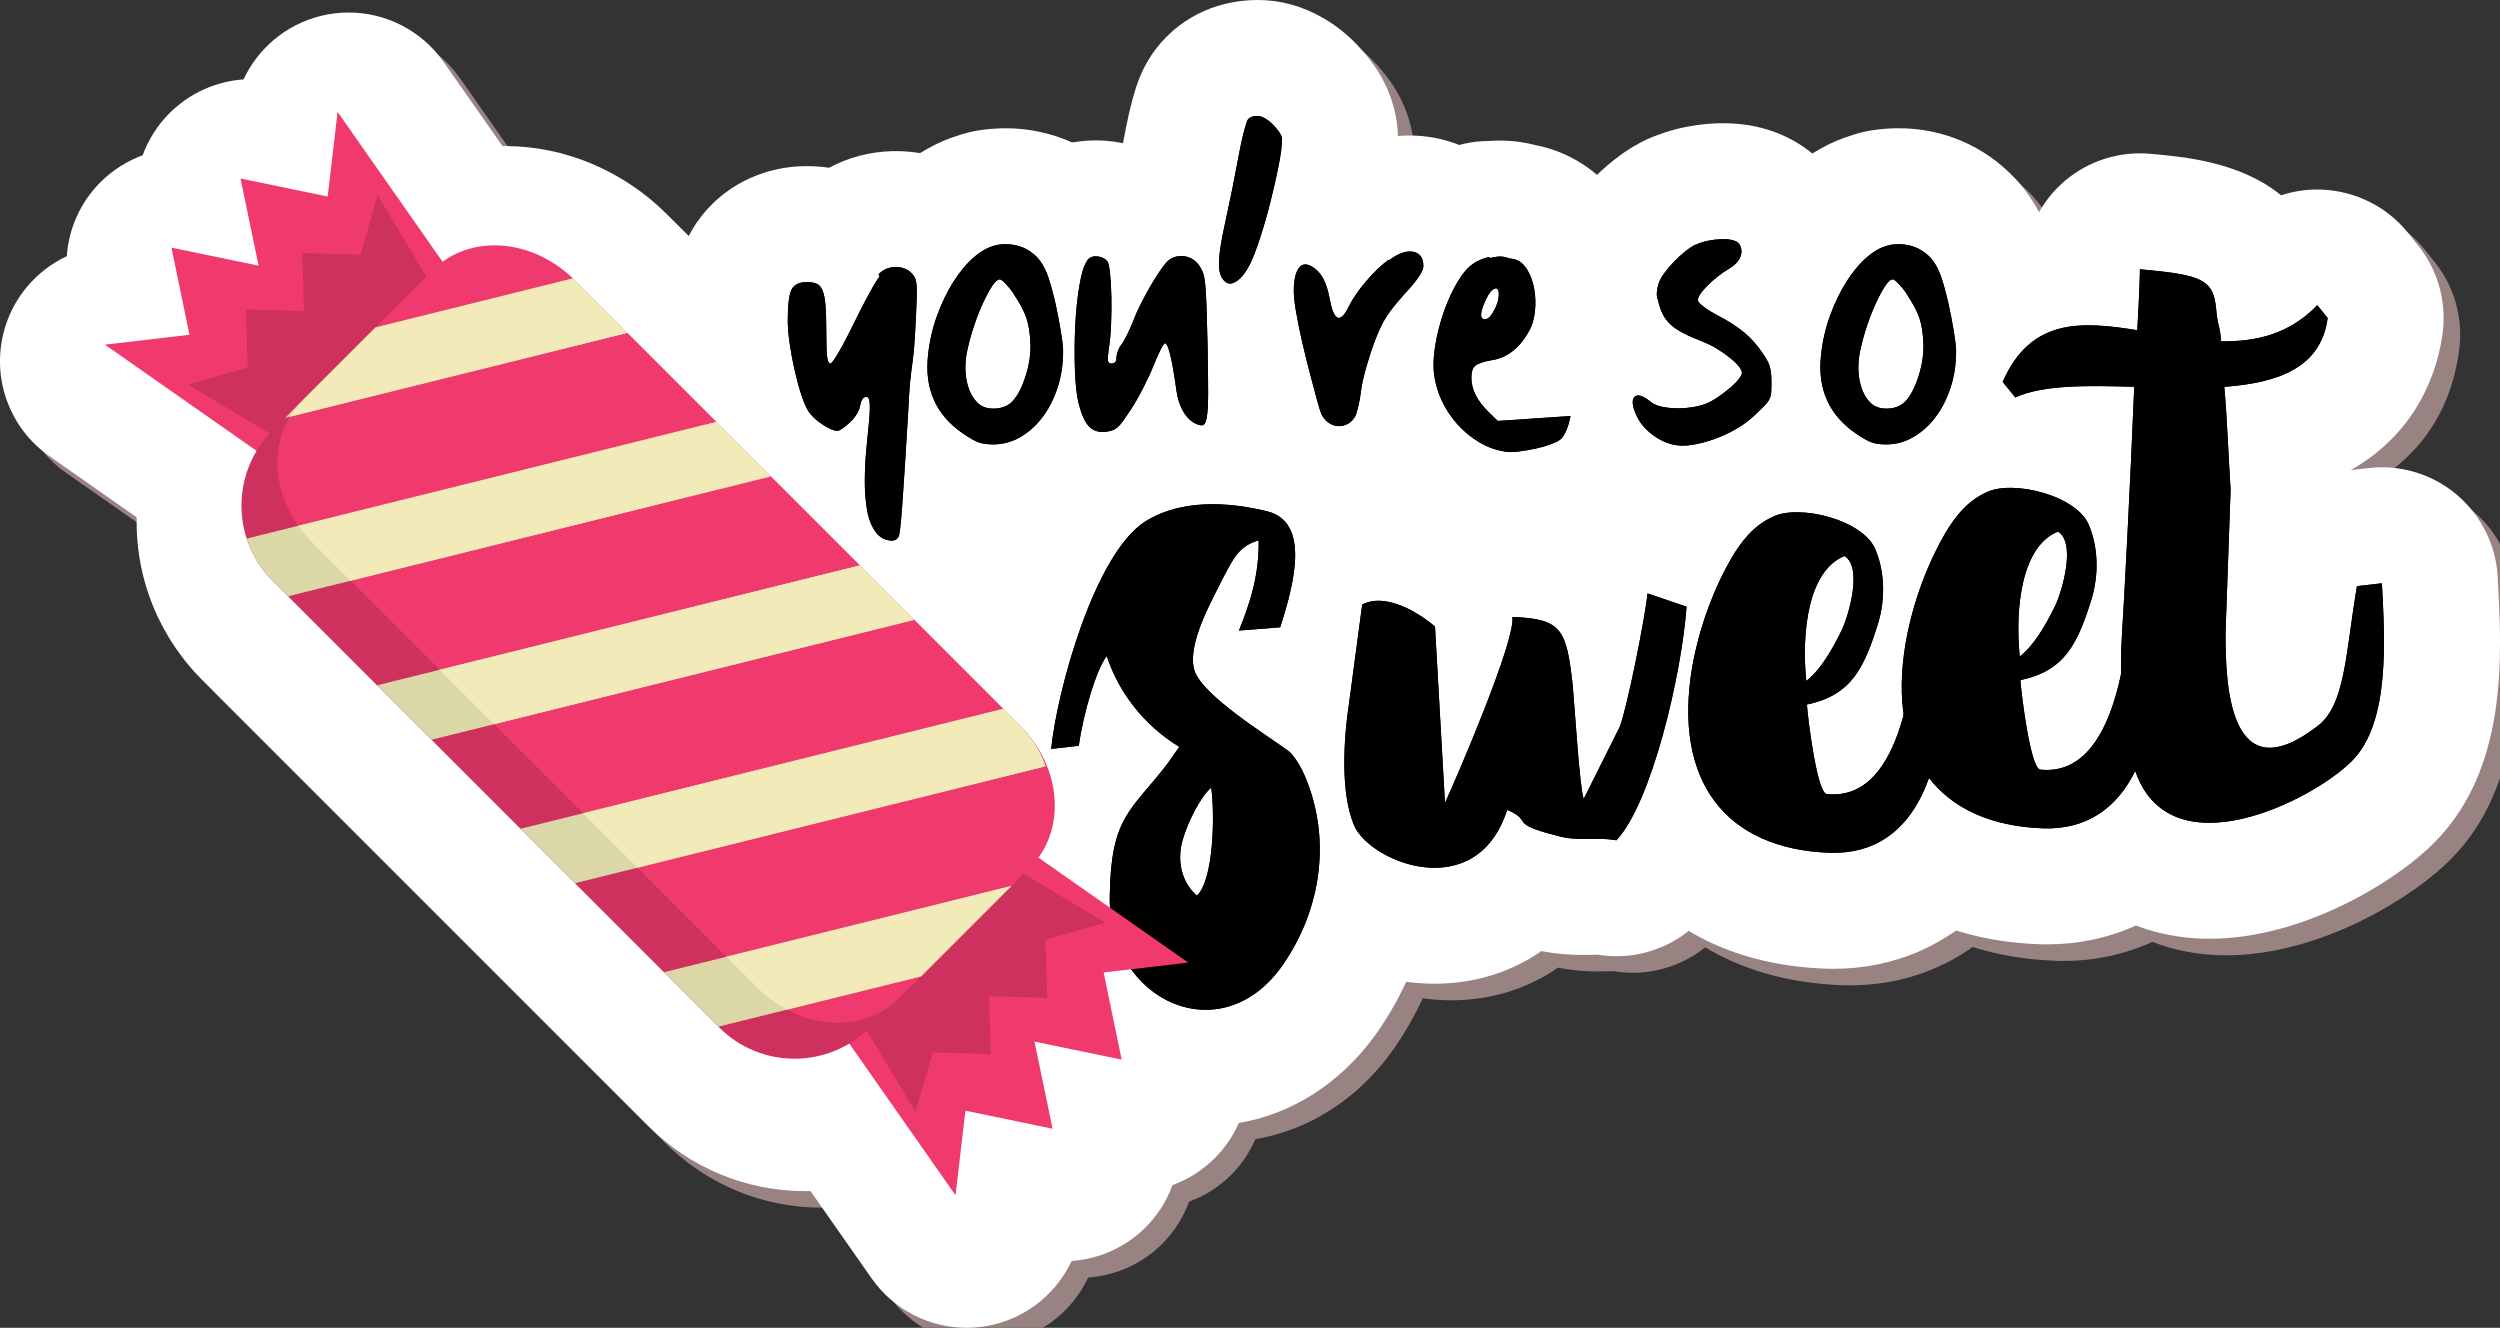 <?xml version="1.0" encoding="utf-8"?>
<!-- Generator: Adobe Illustrator 16.0.0, SVG Export Plug-In . SVG Version: 6.00 Build 0)  -->
<!DOCTYPE svg PUBLIC "-//W3C//DTD SVG 1.1//EN" "http://www.w3.org/Graphics/SVG/1.1/DTD/svg11.dtd">
<svg version="1.1" id="Layer_1" xmlns="http://www.w3.org/2000/svg" xmlns:xlink="http://www.w3.org/1999/xlink" x="0px" y="0px"
	 width="150.916px" height="80.154px" viewBox="0 0 150.916 80.154" enable-background="new 0 0 150.916 80.154"
	 xml:space="preserve">
<rect x="0" y="0" width="150.916" height="80.154" fill="#333333" stroke="none"/>
<path fill="#998282" d="M3.984,28.539l5.269,3.69c-0.043,1.97,0.346,3.952,1.176,5.798c0.007,0.016,0.073,0.16,0.092,0.2
	c0.182,0.387,0.38,0.764,0.602,1.135l0-0.001l0.164,0.275c0.188,0.301,0.39,0.595,0.604,0.882c0.088,0.123,0.18,0.246,0.293,0.388
	c0.333,0.414,0.657,0.778,0.994,1.115l26.955,26.953c2.534,2.535,5.903,3.931,9.488,3.931c0.102,0,0.203-0.001,0.305-0.003
	l3.689,5.268c1.329,1.898,3.485,2.984,5.733,2.984c0.569,0,1.145-0.069,1.714-0.213c2.074-0.524,3.752-1.952,4.627-3.82
	c1.665-0.115,3.259-0.824,4.469-2.035c0.73-0.731,1.278-1.603,1.623-2.545c0.943-0.345,1.814-0.893,2.546-1.624
	c0.627-0.627,1.112-1.359,1.458-2.148c3.367-0.573,6.399-2.561,8.506-5.674c0.615-0.905,1.146-1.854,1.596-2.83
	c0.566,0.077,1.139,0.12,1.713,0.12c2.409,0,4.617-0.699,6.455-1.971c1.037,0.202,1.894,0.23,2.498,0.23
	c0.184,0,0.871-0.016,0.871-0.016c0.385,0.064,0.77,0.096,1.152,0.096c1.583,0,3.119-0.544,4.36-1.534
	c2.039,1.222,4.754,2.167,8.333,2.287c0.142,0.004,0.282,0.006,0.421,0.006c2.729,0,5.28-0.81,7.393-2.315
	c1.46,0.46,3.139,0.77,5.074,0.835c0.142,0.004,0.282,0.006,0.421,0.006c1.902,0,3.713-0.402,5.354-1.149
	c1.359,0.525,2.851,0.811,4.438,0.811c5.8,0,11.46-3.615,13.615-5.843c4.404-4.457,4.045-11.24,3.807-15.729l-0.014-0.255
	c-0.102-1.928-0.994-3.729-2.469-4.977c-1.27-1.075-2.874-1.656-4.521-1.656c-0.264,0-0.529,0.015-0.794,0.045l-1.155,0.132
	c2.655-1.452,5.04-3.955,5.613-8.264c0.253-1.9-0.284-3.82-1.485-5.313l-0.625-0.776c-1.261-1.565-3.151-2.497-5.159-2.586
	c-0.103-0.005-0.204-0.007-0.307-0.007c-0.743,0-1.478,0.12-2.176,0.349c-2.48-2.024-5.859-2.325-7.901-2.507
	c-0.207-0.019-0.414-0.027-0.621-0.027c-1.871,0-3.675,0.751-4.997,2.099c-0.439,0.448-0.804,0.952-1.104,1.489
	c-0.362-0.677-0.766-1.318-1.253-1.875c-0.05-0.058-0.101-0.113-0.152-0.169c-1.841-1.971-4.347-3.056-7.057-3.056
	c-0.521,0-1.054,0.04-1.584,0.12c-0.395,0.06-0.776,0.15-1.143,0.271c-0.872,0.257-1.7,0.652-2.486,1.155
	c-0.932-0.774-2.044-1.339-3.275-1.621c-0.668-0.154-1.373-0.232-2.097-0.232c-0.144,0-0.29,0.003-0.47,0.011
	c-0.6,0.027-1.216,0.104-1.831,0.225c-0.548,0.108-1.078,0.259-1.584,0.449c-0.238,0.081-0.474,0.175-0.705,0.282
	c-0.716,0.332-1.394,0.76-2.048,1.285c-0.34,0.271-0.668,0.568-0.983,0.873c-1.009-0.862-2.201-1.467-3.5-1.753
	c-0.068-0.015-0.138-0.029-0.206-0.042c-0.379-0.1-0.775-0.176-1.205-0.228c-0.294-0.033-0.605-0.148-0.932-0.148
	c-0.197,0-0.402-0.074-0.638-0.074c-0.007,0-0.014,0-0.021,0c-0.51,0-1.027,0.154-1.542,0.269c-0.093,0.021-0.178,0.103-0.269,0.126
	c-0.479-0.193-0.981-0.322-1.51-0.421c-0.485-0.09-0.983-0.124-1.479-0.124c-0.246,0-0.488,0.032-0.73,0.054
	c-0.038-1.478-0.501-2.919-1.383-4.209c-0.326-0.473-0.701-0.928-1.13-1.372c-0.588-0.603-1.244-1.119-1.978-1.547
	C79.634,1.367,78.302,1,76.925,1c-2.622,0-4.944,1.189-6.372,3.264c-0.028,0.042-0.056,0.083-0.083,0.125
	c-0.622,0.946-0.899,1.854-1.112,2.635c-0.145,0.532-0.275,1.108-0.388,1.696c0,0-0.084,0.438-0.178,0.929
	C68.466,9.581,68.133,9.53,67.794,9.5c-0.188-0.015-0.461-0.026-0.648-0.026c-0.484,0-0.957,0.056-1.419,0.141
	c-1.241-0.566-2.602-0.871-4.02-0.871c-0.521,0-1.054,0.04-1.584,0.12c-0.397,0.06-0.782,0.152-1.152,0.273
	c-0.846,0.25-1.65,0.632-2.419,1.116c-0.479-0.083-0.969-0.133-1.469-0.133c-0.061,0-0.169,0.002-0.229,0.003
	c-1.362,0.036-2.655,0.382-3.803,1.003c-0.438-0.064-0.888-0.098-1.35-0.098c-3.064,0-5.764,1.618-7.117,4.226l-1.32-1.32
	c-2.617-2.616-6.165-4.117-9.733-4.117c-0.064,0-0.129,0.001-0.193,0.002L27.781,4.74c-1.329-1.898-3.485-2.984-5.733-2.984
	c-0.569,0-1.145,0.069-1.713,0.213c-2.077,0.524-3.756,1.954-4.63,3.825c-1.665,0.115-3.257,0.824-4.466,2.033
	c-0.731,0.731-1.28,1.604-1.625,2.546c-0.943,0.345-1.815,0.894-2.547,1.625c-1.21,1.21-1.919,2.803-2.034,4.468
	c-1.868,0.874-3.295,2.552-3.819,4.625C0.502,23.908,1.604,26.872,3.984,28.539z"/>
<g>
	<g>
		<path fill="#FFFFFF" d="M58.348,80.154c-2.248,0-4.404-1.086-5.733-2.985l-3.689-5.268c-0.102,0.002-0.203,0.003-0.305,0.003
			c-3.585,0-6.954-1.396-9.488-3.931L12.178,41.021c-0.336-0.336-0.661-0.701-0.994-1.114c-0.113-0.142-0.205-0.265-0.293-0.388
			c-0.213-0.287-0.415-0.581-0.604-0.882l-0.165-0.275c-0.221-0.371-0.42-0.748-0.602-1.134c-0.019-0.04-0.085-0.185-0.092-0.201
			c-0.831-1.845-1.22-3.828-1.176-5.797l-5.269-3.691c-2.38-1.667-3.482-4.631-2.771-7.448c0.524-2.074,1.951-3.751,3.819-4.626
			c0.115-1.665,0.824-3.258,2.034-4.467c0.732-0.732,1.604-1.28,2.547-1.625c0.345-0.943,0.893-1.814,1.625-2.546
			c1.209-1.209,2.802-1.918,4.466-2.034c0.874-1.871,2.553-3.301,4.63-3.825c0.568-0.144,1.144-0.213,1.713-0.213
			c2.248,0,4.404,1.086,5.733,2.985l3.557,5.079c0.064-0.001,0.129-0.001,0.193-0.001c3.568,0,7.116,1.501,9.733,4.118L67.22,39.89
			c2.789,2.791,4.2,6.404,4.139,9.943l5.056,3.54c2.38,1.667,3.482,4.63,2.771,7.448c-0.524,2.076-1.954,3.755-3.825,4.629
			c-0.115,1.665-0.824,3.257-2.034,4.466c-0.731,0.732-1.603,1.28-2.546,1.625c-0.345,0.942-0.893,1.814-1.623,2.545
			c-1.21,1.21-2.804,1.919-4.469,2.035c-0.875,1.869-2.553,3.296-4.627,3.82C59.493,80.084,58.917,80.154,58.348,80.154z"/>
		<path fill="#FFFFFF" d="M67.289,59.704l5.11-0.597l-9.054-6.34c1.636-2.234,1.228-5.624-1.075-7.928L47.188,29.757l0,0
			L46.67,29.24L35.314,17.884c-2.304-2.304-5.692-2.711-7.927-1.076l-6.34-9.053l-0.598,5.109l-5.262-1.088l1.088,5.262l-5.26-1.091
			l1.09,5.262L7,21.805l9.162,6.418c-1.086,1.812-1.201,4.038-0.346,5.939c0.013,0.028,0.026,0.057,0.039,0.086
			c0.085,0.181,0.178,0.357,0.281,0.531c0.026,0.046,0.053,0.092,0.08,0.137c0.099,0.157,0.205,0.311,0.317,0.46
			c0.036,0.049,0.069,0.099,0.107,0.146c0.151,0.188,0.311,0.373,0.485,0.548l0.924,0.924l0,0l14.037,14.036h-0.001l3.285,3.285
			h0.001l5.375,5.375l0,0l3.285,3.285l0,0l0.05,0.05c2.129,2.13,5.377,2.446,7.848,0.965l6.417,9.163l0.596-5.105l5.263,1.089
			l-1.091-5.26l5.262,1.089L67.289,59.704z"/>
	</g>
	<g>
		<g>
			<g>
				<path fill="#FFFFFF" d="M53.818,39.635c-0.479,0-0.967-0.045-1.448-0.134c-1.96-0.363-3.716-1.422-4.952-2.984
					c-1.013-1.29-1.667-2.786-1.964-4.469c-0.053-0.297-0.097-0.601-0.133-0.911c-0.36-0.265-0.707-0.557-1.031-0.87
					c-0.545-0.523-1.02-1.098-1.402-1.702c-0.019-0.029-0.037-0.058-0.055-0.087c-0.451-0.735-0.827-1.582-1.148-2.59
					c-0.21-0.647-0.403-1.365-0.566-2.108c-0.152-0.686-0.281-1.389-0.38-2.077c-0.123-0.854-0.183-1.627-0.183-2.364
					c0-2.091,0.274-3.553,0.916-4.886c1.317-2.73,4.088-4.424,7.23-4.424c0.462,0,0.912,0.033,1.351,0.098
					c1.146-0.62,2.436-0.966,3.794-1.003c0.063-0.001,0.175-0.003,0.237-0.003c2.294,0,4.42,0.893,5.988,2.515
					c0.617,0.649,1.09,1.326,1.446,2.055c0.39,0.798,0.637,1.654,0.755,2.619c0.067,0.559,0.088,1.133,0.063,1.814l-0.047,1.256
					c-0.053,1.044-0.096,1.738-0.131,2.159c-0.046,0.533-0.099,0.994-0.157,1.403c-0.031,0.223-0.063,0.488-0.095,0.794
					c-0.036,0.339-0.064,0.868-0.099,1.603c-0.155,2.616-0.274,4.471-0.36,5.654c-0.134,1.844-0.24,3.302-1.095,4.827
					C59.038,38.175,56.542,39.634,53.818,39.635z"/>
				<path fill="#FFFFFF" d="M59.942,33.827c-1.205,0-2.335-0.195-3.358-0.581c-0.786-0.296-1.56-0.715-2.434-1.318
					c-3.749-2.572-5.606-6.698-5.078-11.308c0.134-1.303,0.445-2.661,0.918-3.958c0.44-1.215,0.994-2.356,1.643-3.384
					c0.753-1.189,1.622-2.213,2.589-3.053c1.146-0.99,2.401-1.689,3.75-2.088c0.369-0.121,0.753-0.213,1.149-0.273
					c0.531-0.08,1.065-0.121,1.587-0.121c2.706,0,5.21,1.083,7.052,3.05c0.059,0.063,0.116,0.127,0.173,0.192
					c0.716,0.824,1.3,1.782,1.736,2.849c0.299,0.732,0.56,1.599,0.845,2.813c0.174,0.78,0.309,1.471,0.424,2.162
					c0.166,0.988,0.239,1.721,0.239,2.377c0,1.529-0.229,3.004-0.681,4.385c-0.461,1.413-1.125,2.701-1.974,3.824
					c-0.94,1.247-2.084,2.267-3.396,3.033C63.552,33.344,61.761,33.827,59.942,33.827z"/>
				<path fill="#FFFFFF" d="M66.572,33.078c-2.244,0-4.323-0.874-5.855-2.462c-1.093-1.129-1.863-2.569-2.35-4.396
					c-0.271-1.036-0.419-2.171-0.469-3.598c-0.04-1.067-0.033-2.165,0.019-3.254c0.057-1.189,0.174-2.307,0.348-3.322
					c0.194-1.139,0.525-2.566,1.358-3.906c0.11-0.187,0.227-0.368,0.344-0.529c1.439-1.993,3.691-3.136,6.178-3.136
					c0.192,0,0.471,0.011,0.663,0.027c0.646,0.053,1.271,0.181,1.869,0.378c0.832-0.279,1.715-0.423,2.625-0.423
					c0.223,0,0.449,0.009,0.679,0.027c2.511,0.198,4.784,1.527,6.228,3.646c0.034,0.049,0.067,0.1,0.1,0.15
					c0.351,0.544,0.645,1.128,0.874,1.736c0.285,0.776,0.452,1.553,0.544,2.497c0.042,0.447,0.08,1.038,0.107,1.792
					c0.021,0.618,0.044,1.436,0.066,2.465c0.023,1.267,0.034,2.239,0.034,2.939c0,1.103-0.056,1.92-0.181,2.649
					c-0.667,3.896-3.48,5.756-5.892,6.199c-0.417,0.076-0.902,0.121-1.325,0.121c-0.795,0-1.583-0.127-2.357-0.378
					c-0.309,0.143-0.629,0.266-0.957,0.369c-0.446,0.141-0.944,0.252-1.463,0.328c-0.092,0.013-0.183,0.025-0.274,0.034
					C67.169,33.063,66.866,33.078,66.572,33.078z"/>
				<path fill="#FFFFFF" d="M74.252,24.12c-1.818,0-3.561-0.663-4.927-1.87c-1.71-1.498-2.681-3.645-2.738-6.06
					c-0.023-1.001,0.096-2.11,0.377-3.492c0.139-0.67,0.255-1.219,0.354-1.677c0.086-0.395,0.161-0.76,0.228-1.095
					c0.068-0.346,0.424-2.208,0.424-2.208c0.112-0.591,0.244-1.167,0.389-1.697c0.21-0.772,0.485-1.673,1.098-2.613
					c0.03-0.045,0.061-0.091,0.091-0.136C70.974,1.193,73.298,0,75.925,0c1.383,0,2.72,0.371,3.974,1.102
					c0.706,0.41,1.374,0.934,1.972,1.548c0.423,0.439,0.794,0.89,1.116,1.356c0.924,1.347,1.403,2.864,1.403,4.412
					c0,0.851-0.108,1.793-0.341,2.964c-0.16,0.804-0.35,1.645-0.572,2.525c-0.229,0.911-0.483,1.793-0.754,2.622
					c-0.324,0.993-0.621,1.758-0.934,2.409c-0.019,0.039-0.038,0.077-0.057,0.115c-0.789,1.566-1.83,2.802-3.095,3.673
					C77.324,23.637,75.803,24.12,74.252,24.12z"/>
				<path fill="#FFFFFF" d="M80.832,32.724c-0.143,0-0.352-0.006-0.494-0.015c-1.411-0.08-2.82-0.557-4.041-1.38
					c-1.189-0.794-2.174-1.93-2.821-3.27c-0.315-0.655-0.523-1.323-0.741-2.126l-0.441-1.664c-0.178-0.673-0.351-1.374-0.517-2.099
					c-0.176-0.771-0.315-1.463-0.419-2.073c-0.401-2.18-0.327-4.061,0.227-5.748c1.075-3.273,3.909-5.388,7.218-5.388
					c0.731,0,1.449,0.104,2.147,0.309c1.325-0.725,2.718-1.09,4.157-1.09c0.493,0,0.988,0.045,1.472,0.135
					c3.743,0.702,6.347,3.891,6.347,7.757c0,2.801-1.487,4.804-2.968,6.394c-0.126,0.143-0.237,0.273-0.334,0.391
					c-0.037,0.086-0.073,0.176-0.11,0.271c-0.106,0.295-0.208,0.62-0.309,0.974c-0.04,0.141-0.074,0.264-0.097,0.372
					c-0.076,0.604-0.181,1.176-0.312,1.718c-0.162,0.672-0.417,1.565-0.95,2.487c-0.059,0.102-0.119,0.202-0.184,0.3
					c-0.819,1.267-1.952,2.277-3.277,2.921C83.274,32.445,82.074,32.724,80.832,32.724z"/>
				<path fill="#FFFFFF" d="M91.197,34.289c-0.546,0-1.081-0.047-1.594-0.141c-1.408-0.239-2.746-0.741-3.978-1.492
					c-1.072-0.65-2.05-1.465-2.894-2.414c-0.832-0.932-1.529-1.994-2.063-3.149c-0.561-1.212-0.919-2.497-1.065-3.816
					c-0.004-0.034-0.008-0.068-0.011-0.102c-0.138-1.429-0.017-2.94,0.37-4.618c0.328-1.437,0.824-2.835,1.472-4.142
					c0.782-1.525,1.611-2.646,2.581-3.517c1.226-1.098,2.686-1.841,4.349-2.216c0.515-0.116,1.031-0.172,1.542-0.172
					c0.007,0,0.014,0,0.021,0c0.235-0.017,0.44-0.024,0.638-0.024c0.326,0,0.638,0.019,0.932,0.051
					c0.427,0.052,0.821,0.127,1.198,0.226c0.074,0.014,0.149,0.029,0.224,0.046c2.097,0.466,3.919,1.756,5.13,3.633
					c0.705,1.098,1.188,2.329,1.441,3.667c0.212,1.128,0.255,2.291,0.128,3.459c-0.016,0.137-0.033,0.272-0.053,0.407
					c0.208,0.193,0.406,0.4,0.592,0.62c1.438,1.702,1.979,3.987,1.457,6.152l-0.127,0.528c-0.043,0.18-0.093,0.357-0.15,0.533
					c-0.11,0.339-0.256,0.723-0.447,1.147c-0.4,0.89-0.926,1.679-1.561,2.344c-0.858,0.889-1.881,1.546-3.149,2.031
					c-0.595,0.229-1.258,0.427-1.952,0.58c-0.551,0.122-1.118,0.219-1.685,0.291C92.087,34.259,91.631,34.289,91.197,34.289z"/>
				<path fill="#FFFFFF" d="M101.581,33.902c-0.814,0-1.616-0.1-2.382-0.298c-1.348-0.332-2.674-0.988-3.865-1.932
					c-1.276-1.007-2.26-2.251-2.916-3.691c-1.857-4.15-0.277-7.063,0.81-8.416c-0.216-0.905-0.266-1.85-0.146-2.822
					c0.069-0.599,0.202-1.211,0.389-1.784c0.288-0.898,0.755-1.795,1.379-2.638c0.334-0.457,0.74-0.937,1.188-1.398
					c0.423-0.439,0.88-0.856,1.347-1.229c0.68-0.543,1.357-0.968,2.068-1.296c0.229-0.105,0.462-0.198,0.696-0.277
					c0.502-0.188,1.026-0.338,1.568-0.446c0.625-0.124,1.241-0.199,1.843-0.227c0.18-0.007,0.326-0.01,0.47-0.01
					c0.724,0,1.429,0.078,2.097,0.232c1.507,0.35,2.838,1.089,3.859,2.139c0.259,0.267,0.497,0.554,0.711,0.859
					c1.313,1.872,1.742,4.136,1.22,6.318c0.11,0.15,0.219,0.304,0.323,0.46c0.606,0.881,1.055,1.802,1.33,2.755
					c0.253,0.876,0.37,1.796,0.37,2.899c0,0.442-0.013,0.804-0.033,1.083c-0.078,1.125-0.381,2.198-0.899,3.183
					c-0.37,0.706-0.862,1.38-1.458,1.994c-0.16,0.167-0.41,0.414-0.733,0.719c-0.741,0.711-1.576,1.338-2.483,1.864
					c-0.798,0.464-1.652,0.86-2.53,1.17c-0.879,0.311-1.766,0.536-2.636,0.667C102.636,33.861,102.101,33.902,101.581,33.902z"/>
				<path fill="#FFFFFF" d="M113.848,33.827c-1.205,0-2.335-0.195-3.358-0.581c-0.781-0.292-1.558-0.713-2.435-1.318
					c-3.748-2.572-5.604-6.697-5.079-11.305c0.137-1.313,0.449-2.668,0.92-3.961c0.44-1.215,0.994-2.356,1.643-3.384
					c0.756-1.193,1.626-2.218,2.595-3.058c1.139-0.987,2.397-1.687,3.753-2.086c0.366-0.12,0.746-0.211,1.14-0.271
					c0.531-0.081,1.065-0.121,1.588-0.121c2.708,0,5.213,1.084,7.054,3.054c0.055,0.058,0.107,0.116,0.159,0.176
					c0.716,0.82,1.302,1.777,1.742,2.846c0.308,0.757,0.574,1.648,0.852,2.835c0.172,0.765,0.307,1.46,0.423,2.154
					c0.169,1.015,0.239,1.722,0.239,2.377c0,1.529-0.229,3.004-0.681,4.385c-0.462,1.417-1.129,2.706-1.979,3.831
					c-0.938,1.242-2.082,2.264-3.396,3.029C117.462,33.343,115.67,33.827,113.848,33.827z"/>
			</g>
			<g>
				<path fill="#FFFFFF" d="M72.782,67.958c-3.311,0-6.455-1.342-8.853-3.779c-2.603-2.645-4-6.251-3.937-10.156
					c0.012-0.967,0.066-1.843,0.16-2.642c-0.583-0.312-1.124-0.708-1.605-1.182c-1.508-1.484-2.264-3.57-2.056-5.676
					c0.014-0.142,1.719-14.377,8.879-18.946c2.276-1.429,4.896-2.14,7.828-2.14c1.563,0,3.218,0.208,4.922,0.62
					c2.516,0.61,4.576,2.159,5.812,4.362c2.378,4.245,0.78,9.209,0.012,11.594c-0.13,0.404-0.294,0.79-0.489,1.155
					c0.921,1.127,1.648,2.485,2.215,4.127c1.909,5.518,1.021,11.801-2.379,16.799C80.773,65.815,76.939,67.958,72.782,67.958z"/>
				<path fill="#FFFFFF" d="M86.598,59.384c-4.867,0-9.62-2.873-11.304-6.831c-1.498-3.542-1.261-7.955-0.791-11.061l0.789-5.92
					c0.299-2.244,1.664-4.205,3.665-5.263c1.309-0.692,2.741-1.043,4.259-1.043c2.114,0,3.979,0.682,5.449,1.492
					c0.827-0.335,1.719-0.513,2.63-0.513c0.077,0,0.155,0.001,0.233,0.004c1.194,0.04,2.248,0.192,3.177,0.433
					c0.298-0.275,0.622-0.526,0.969-0.748c1.144-0.734,2.462-1.113,3.79-1.113c0.756,0,1.514,0.123,2.246,0.372l2.357,0.803
					c3.013,1.026,4.954,3.957,4.725,7.131c-0.009,0.129-1.159,13.178-6.144,18.42c-1.333,1.402-3.172,2.177-5.073,2.177
					c-0.384,0-0.771-0.032-1.157-0.096l-0.32,0.009c-0.183,0.003-0.363,0.006-0.545,0.006c-0.605,0-1.461-0.029-2.499-0.23
					C91.216,58.685,89.008,59.384,86.598,59.384L86.598,59.384z"/>
				<path fill="#FFFFFF" d="M110.269,58.478c-6.425-0.217-10.072-3.086-12.006-5.455c-2.028-2.484-4.198-6.912-3.018-13.9
					c0.561-3.182,1.717-6.369,3.266-9.023c0.021-0.037,0.044-0.075,0.066-0.112c0.938-1.542,2.514-3.735,5.385-5.089
					c1.326-0.648,2.842-0.977,4.508-0.977c4.24,0,9.561,2.145,11.321,6.85c0.146,0.375,0.273,0.758,0.383,1.146
					c0.52,0.244,1.01,0.552,1.461,0.922c1.465,1.201,2.38,2.944,2.537,4.832c0.622,7.466-0.777,13.115-4.158,16.79
					c-2.386,2.593-5.697,4.021-9.324,4.021C110.551,58.484,110.411,58.481,110.269,58.478z"/>
				<path fill="#FFFFFF" d="M123.157,57.002c-6.425-0.217-10.072-3.086-12.006-5.454c-2.028-2.484-4.198-6.912-3.018-13.9
					c0.562-3.184,1.719-6.37,3.267-9.023c0.021-0.037,0.044-0.074,0.065-0.11c0.938-1.542,2.514-3.737,5.386-5.091
					c1.326-0.648,2.842-0.976,4.507-0.976c4.24,0,9.561,2.145,11.321,6.85c0.146,0.375,0.273,0.757,0.383,1.146
					c0.52,0.244,1.011,0.553,1.462,0.923c1.465,1.201,2.38,2.944,2.537,4.832c0.622,7.466-0.777,13.115-4.158,16.789
					c-2.387,2.593-5.698,4.021-9.325,4.021C123.439,57.008,123.298,57.006,123.157,57.002z"/>
				<path fill="#FFFFFF" d="M133.369,56.669c-5.335,0-9.634-3.158-11.22-8.242c-0.942-3.148-1.281-6.721-1.033-10.696
					c0.057-0.839,0.206-3.543,0.365-6.741c-1.992-0.051-3.925-0.952-5.247-2.574l-0.766-0.939c-1.663-2.04-2.042-4.84-0.98-7.248
					c1.721-3.902,4.686-6.407,8.511-7.263c0.31-0.582,0.703-1.124,1.175-1.605c1.322-1.353,3.129-2.105,5.003-2.105
					c0.206,0,0.413,0.009,0.619,0.027c2.043,0.181,5.423,0.481,7.904,2.506c0.697-0.229,1.432-0.349,2.175-0.349
					c0.103,0,0.204,0.002,0.307,0.007c2.008,0.089,3.898,1.021,5.159,2.586l0.625,0.776c1.201,1.493,1.738,3.414,1.485,5.313
					c-0.265,1.987-1.33,5.874-5.55,8.257l1.089-0.125c0.267-0.03,0.532-0.045,0.797-0.045c1.646,0,3.251,0.581,4.521,1.656
					c1.475,1.248,2.368,3.048,2.47,4.977l0.014,0.255c0.238,4.488,0.598,11.271-3.807,15.729
					C144.829,53.054,139.167,56.669,133.369,56.669z"/>
			</g>
		</g>
		<g>
			<g>
				<path d="M53.096,16.699l-0.064-0.132c0.255-0.286,0.59-0.434,1.004-0.445c0.414-0.011,0.748,0.116,1.003,0.379
					c0.084,0.088,0.147,0.176,0.19,0.264s0.074,0.22,0.096,0.396c0.021,0.177,0.026,0.413,0.016,0.709s-0.026,0.709-0.047,1.237
					c-0.043,0.857-0.08,1.474-0.111,1.847c-0.032,0.375-0.07,0.709-0.112,1.006s-0.085,0.649-0.127,1.056
					c-0.043,0.407-0.085,1.072-0.128,1.996c-0.148,2.485-0.266,4.311-0.35,5.477c-0.085,1.165-0.159,1.803-0.223,1.913
					c-0.107,0.198-0.309,0.269-0.605,0.214c-0.298-0.055-0.541-0.204-0.732-0.445c-0.276-0.352-0.462-0.797-0.557-1.336
					c-0.096-0.539-0.144-1.116-0.144-1.732s0.026-1.226,0.079-1.831c0.053-0.604,0.106-1.155,0.159-1.649
					c0.053-0.495,0.074-0.896,0.063-1.204s-0.079-0.462-0.207-0.462c-0.19,0-0.318,0.187-0.382,0.561
					c-0.021,0.132-0.085,0.286-0.19,0.462c-0.106,0.176-0.234,0.336-0.383,0.479c-0.148,0.143-0.297,0.27-0.445,0.379
					c-0.148,0.11-0.266,0.165-0.351,0.165c-0.127,0-0.271-0.038-0.43-0.116c-0.159-0.077-0.323-0.17-0.493-0.28
					c-0.17-0.11-0.33-0.236-0.479-0.379c-0.148-0.143-0.266-0.28-0.35-0.413c-0.148-0.242-0.298-0.594-0.445-1.056
					c-0.149-0.462-0.282-0.957-0.398-1.484c-0.117-0.528-0.213-1.05-0.287-1.567c-0.074-0.517-0.111-0.973-0.111-1.369
					c0-0.924,0.074-1.54,0.223-1.848c0.148-0.308,0.457-0.462,0.924-0.462c0.255,0,0.456,0.033,0.605,0.099
					c0.148,0.066,0.265,0.204,0.35,0.412c0.085,0.209,0.144,0.506,0.176,0.891c0.031,0.385,0.047,0.885,0.047,1.501
					c0,0.77,0.017,1.298,0.049,1.583c0.031,0.286,0.1,0.429,0.207,0.429c0.063,0,0.232-0.236,0.509-0.709
					c0.275-0.473,0.573-1.04,0.892-1.699s0.631-1.27,0.939-1.831C52.783,17.145,52.99,16.81,53.096,16.699z"/>
				<path d="M60.229,14.786h-0.064c1.02-0.154,1.847,0.11,2.484,0.792c0.211,0.243,0.393,0.544,0.541,0.907
					c0.148,0.363,0.318,0.952,0.51,1.765c0.127,0.572,0.238,1.144,0.334,1.715c0.096,0.572,0.143,0.979,0.143,1.221
					c0,0.792-0.111,1.529-0.334,2.21c-0.223,0.682-0.525,1.276-0.907,1.782s-0.828,0.907-1.337,1.204
					c-0.51,0.297-1.063,0.445-1.656,0.445c-0.361,0-0.658-0.044-0.892-0.132s-0.541-0.264-0.923-0.528
					c-1.636-1.122-2.336-2.706-2.102-4.751c0.084-0.813,0.265-1.6,0.541-2.359c0.275-0.759,0.604-1.44,0.986-2.045
					c0.383-0.604,0.802-1.105,1.258-1.501C59.268,15.116,59.74,14.874,60.229,14.786z M61.152,17.689l0.063,0.066
					c-0.17-0.242-0.34-0.451-0.51-0.627c-0.17-0.176-0.286-0.264-0.35-0.264c-0.127,0-0.276,0.127-0.446,0.379
					c-0.17,0.253-0.35,0.583-0.541,0.99c-0.19,0.407-0.372,0.858-0.541,1.353c-0.171,0.495-0.308,0.985-0.414,1.468
					c-0.149,0.638-0.175,1.243-0.08,1.814c0.096,0.572,0.292,1.023,0.589,1.353c0.256,0.309,0.621,0.457,1.1,0.445
					c0.477-0.011,0.854-0.17,1.13-0.478c0.297-0.33,0.552-0.83,0.765-1.501c0.211-0.671,0.307-1.314,0.286-1.93
					c-0.021-0.615-0.101-1.132-0.239-1.551C61.826,18.789,61.555,18.283,61.152,17.689z"/>
				<path d="M65.61,15.775l0.031-0.066c0.127-0.176,0.323-0.253,0.589-0.231s0.473,0.121,0.621,0.297
					c0.063,0.088,0.116,0.335,0.159,0.742c0.043,0.407,0.068,0.874,0.08,1.402c0.01,0.528,0.005,1.067-0.017,1.617
					c-0.021,0.55-0.063,1.023-0.127,1.418c-0.063,0.44-0.085,0.715-0.063,0.825c0.021,0.11,0.096,0.165,0.223,0.165
					c0.191,0,0.287-0.11,0.287-0.33c0-0.11,0.025-0.242,0.079-0.396c0.053-0.154,0.122-0.286,0.207-0.396
					c0.105-0.132,0.228-0.341,0.366-0.627c0.138-0.285,0.26-0.561,0.366-0.825c0.105-0.286,0.243-0.599,0.414-0.94
					c0.169-0.341,0.345-0.671,0.525-0.99c0.18-0.319,0.36-0.616,0.541-0.891c0.18-0.275,0.345-0.5,0.493-0.677
					c0.275-0.308,0.621-0.445,1.035-0.412c0.414,0.033,0.748,0.236,1.003,0.61c0.085,0.132,0.153,0.27,0.207,0.412
					c0.053,0.144,0.096,0.379,0.128,0.709c0.031,0.33,0.058,0.787,0.079,1.369c0.021,0.583,0.042,1.369,0.063,2.359
					c0.021,1.188,0.032,2.117,0.032,2.788c0,0.671-0.027,1.16-0.08,1.468s-0.138,0.473-0.255,0.495
					c-0.116,0.022-0.281-0.021-0.493-0.132c-0.276-0.154-0.51-0.401-0.7-0.742c-0.191-0.341-0.318-0.743-0.383-1.204
					c-0.127-0.924-0.249-1.633-0.365-2.128c-0.117-0.495-0.229-0.743-0.335-0.743c-0.043,0-0.133,0.138-0.271,0.413
					c-0.139,0.275-0.281,0.6-0.43,0.973c-0.148,0.375-0.355,0.82-0.621,1.336s-0.515,0.951-0.748,1.303
					c-0.191,0.286-0.346,0.512-0.462,0.676c-0.117,0.165-0.229,0.292-0.335,0.379c-0.105,0.088-0.212,0.148-0.318,0.182
					c-0.105,0.033-0.233,0.061-0.382,0.083c-0.425,0.044-0.759-0.061-1.003-0.313c-0.244-0.252-0.451-0.698-0.621-1.336
					c-0.127-0.484-0.207-1.166-0.238-2.045c-0.032-0.879-0.027-1.771,0.016-2.672c0.043-0.901,0.127-1.727,0.255-2.474
					S65.439,15.996,65.61,15.775z"/>
				<path d="M75.321,7.231C75.426,7.077,75.627,7,75.925,7c0.128,0,0.276,0.049,0.446,0.148c0.17,0.099,0.328,0.226,0.478,0.379
					c0.148,0.154,0.275,0.308,0.382,0.462c0.105,0.154,0.159,0.297,0.159,0.429c0,0.374-0.069,0.907-0.207,1.6
					s-0.302,1.418-0.493,2.177s-0.398,1.479-0.621,2.161s-0.42,1.199-0.589,1.55c-0.255,0.506-0.525,0.858-0.813,1.056
					c-0.286,0.198-0.525,0.209-0.716,0.033c-0.234-0.198-0.355-0.522-0.366-0.973s0.068-1.094,0.238-1.93
					c0.128-0.615,0.239-1.144,0.335-1.583s0.18-0.847,0.254-1.221c0.074-0.374,0.144-0.731,0.207-1.072
					c0.064-0.341,0.139-0.731,0.224-1.171c0.084-0.44,0.175-0.836,0.271-1.188C75.209,7.506,75.278,7.297,75.321,7.231z"/>
				<path d="M83.823,15.676l0.031,0.033c0.552-0.417,1.035-0.588,1.449-0.512c0.414,0.078,0.621,0.369,0.621,0.875
					c0,0.308-0.383,0.869-1.146,1.683c-0.234,0.264-0.436,0.5-0.605,0.709c-0.17,0.209-0.324,0.418-0.462,0.627
					c-0.138,0.209-0.266,0.44-0.382,0.693c-0.117,0.253-0.238,0.544-0.366,0.874c-0.17,0.462-0.334,0.973-0.493,1.534
					s-0.261,1.018-0.303,1.369c-0.043,0.352-0.102,0.682-0.176,0.99c-0.074,0.308-0.143,0.517-0.206,0.627
					c-0.128,0.198-0.282,0.341-0.462,0.429c-0.181,0.088-0.366,0.127-0.558,0.115c-0.19-0.011-0.377-0.077-0.557-0.198
					c-0.181-0.121-0.324-0.291-0.431-0.511c-0.063-0.132-0.158-0.434-0.286-0.907c-0.127-0.473-0.271-1.011-0.43-1.617
					c-0.159-0.604-0.313-1.231-0.462-1.88c-0.148-0.648-0.266-1.226-0.35-1.732c-0.191-1.011-0.197-1.792-0.017-2.342
					s0.493-0.704,0.939-0.462c0.297,0.176,0.53,0.418,0.7,0.726c0.17,0.309,0.308,0.748,0.414,1.32
					c0.255,1.298,0.637,1.418,1.146,0.363c0.233-0.462,0.573-0.957,1.02-1.484C82.899,16.468,83.355,16.028,83.823,15.676z"/>
				<path d="M89.904,15.511l0.031,0.066c0.191-0.043,0.345-0.071,0.462-0.083c0.116-0.011,0.223-0.011,0.318,0
					c0.096,0.012,0.191,0.033,0.287,0.066c0.096,0.033,0.228,0.061,0.397,0.083c0.297,0.066,0.552,0.264,0.765,0.594
					c0.212,0.33,0.36,0.721,0.445,1.171c0.085,0.451,0.101,0.918,0.048,1.402c-0.054,0.484-0.187,0.902-0.397,1.253
					c-0.573,0.99-1.316,1.551-2.229,1.683c-0.488,0.088-0.812,0.198-0.971,0.33c-0.159,0.132-0.239,0.374-0.239,0.726
					c0,0.704,0.351,1.397,1.051,2.079l0.541,0.528l4.395-0.297L94.68,25.64c-0.043,0.132-0.102,0.28-0.176,0.445
					s-0.154,0.292-0.238,0.379c-0.106,0.11-0.303,0.22-0.59,0.33c-0.286,0.11-0.604,0.204-0.955,0.281
					c-0.35,0.077-0.7,0.137-1.051,0.181c-0.35,0.044-0.632,0.044-0.844,0c-0.552-0.087-1.072-0.28-1.56-0.577
					c-0.489-0.297-0.924-0.66-1.306-1.089c-0.383-0.429-0.695-0.907-0.939-1.435s-0.398-1.077-0.462-1.649
					c-0.063-0.66,0.011-1.452,0.224-2.375c0.211-0.924,0.52-1.792,0.923-2.606c0.339-0.66,0.669-1.133,0.987-1.419
					C89.012,15.82,89.415,15.622,89.904,15.511z M90.477,17.788c0-0.308-0.086-0.429-0.255-0.363
					c-0.171,0.066-0.34,0.275-0.51,0.627c-0.382,0.814-0.403,1.221-0.063,1.221c0.17,0,0.35-0.176,0.541-0.528
					C90.381,18.393,90.477,18.074,90.477,17.788z"/>
				<path d="M102.385,14.752l-0.032,0.033c0.212-0.11,0.456-0.192,0.732-0.248c0.276-0.055,0.542-0.087,0.796-0.099
					c0.255-0.011,0.479,0.006,0.669,0.05c0.191,0.044,0.329,0.11,0.414,0.198c0.17,0.242,0.207,0.5,0.111,0.775
					c-0.096,0.275-0.303,0.511-0.621,0.709c-0.552,0.33-1.029,0.704-1.433,1.122c-0.403,0.418-0.573,0.715-0.51,0.891
					c0.043,0.088,0.176,0.214,0.398,0.379s0.482,0.325,0.78,0.479c0.637,0.33,1.167,0.671,1.592,1.022
					c0.425,0.352,0.807,0.781,1.146,1.287c0.212,0.308,0.351,0.572,0.414,0.792c0.063,0.22,0.095,0.539,0.095,0.957
					c0,0.242-0.005,0.44-0.016,0.594c-0.011,0.154-0.048,0.292-0.111,0.413c-0.063,0.121-0.159,0.248-0.287,0.379
					c-0.127,0.132-0.308,0.308-0.541,0.528c-0.34,0.33-0.727,0.622-1.162,0.874c-0.436,0.253-0.887,0.462-1.354,0.627
					s-0.918,0.28-1.353,0.346c-0.436,0.066-0.823,0.055-1.163-0.033c-0.445-0.11-0.87-0.324-1.273-0.644
					c-0.403-0.318-0.7-0.687-0.891-1.105c-0.256-0.572-0.293-0.945-0.112-1.122c0.181-0.176,0.505-0.077,0.972,0.297
					c0.148,0.132,0.371,0.231,0.668,0.297c0.298,0.066,0.621,0.099,0.972,0.099s0.7-0.033,1.051-0.099s0.653-0.165,0.907-0.297
					c0.212-0.11,0.43-0.248,0.653-0.413c0.223-0.165,0.43-0.33,0.62-0.495c0.191-0.165,0.346-0.324,0.462-0.479
					c0.116-0.153,0.175-0.275,0.175-0.363c0-0.11-0.068-0.248-0.207-0.413c-0.138-0.165-0.318-0.335-0.541-0.511
					c-0.223-0.176-0.467-0.346-0.732-0.511s-0.536-0.302-0.812-0.413c-0.51-0.198-0.923-0.379-1.242-0.544
					c-0.318-0.165-0.578-0.341-0.78-0.528c-0.201-0.187-0.36-0.401-0.477-0.643c-0.117-0.242-0.219-0.549-0.303-0.924
					c-0.043-0.11-0.054-0.252-0.032-0.429c0.021-0.176,0.053-0.33,0.096-0.462c0.063-0.198,0.18-0.413,0.351-0.644
					c0.169-0.231,0.365-0.461,0.589-0.692c0.223-0.231,0.45-0.44,0.685-0.627C101.982,14.979,102.194,14.841,102.385,14.752z"/>
				<path d="M114.134,14.786h-0.063c1.019-0.154,1.847,0.11,2.483,0.792c0.212,0.243,0.393,0.544,0.542,0.907
					c0.147,0.363,0.318,0.952,0.509,1.765c0.128,0.572,0.239,1.144,0.335,1.715c0.095,0.572,0.143,0.979,0.143,1.221
					c0,0.792-0.111,1.529-0.334,2.21c-0.223,0.682-0.525,1.276-0.908,1.782c-0.382,0.506-0.827,0.907-1.337,1.204
					c-0.509,0.297-1.062,0.445-1.655,0.445c-0.361,0-0.658-0.044-0.892-0.132c-0.234-0.088-0.542-0.264-0.924-0.528
					c-1.635-1.122-2.335-2.706-2.102-4.751c0.085-0.813,0.266-1.6,0.542-2.359c0.275-0.759,0.604-1.44,0.986-2.045
					c0.383-0.604,0.801-1.105,1.258-1.501C113.173,15.116,113.646,14.874,114.134,14.786z M115.058,17.689l0.063,0.066
					c-0.17-0.242-0.34-0.451-0.51-0.627c-0.17-0.176-0.286-0.264-0.35-0.264c-0.128,0-0.276,0.127-0.446,0.379
					c-0.17,0.253-0.351,0.583-0.541,0.99c-0.191,0.407-0.372,0.858-0.542,1.353c-0.17,0.495-0.308,0.985-0.414,1.468
					c-0.148,0.638-0.175,1.243-0.079,1.814c0.096,0.572,0.292,1.023,0.589,1.353c0.255,0.309,0.621,0.457,1.099,0.445
					c0.478-0.011,0.854-0.17,1.131-0.478c0.297-0.33,0.552-0.83,0.764-1.501s0.308-1.314,0.287-1.93
					c-0.021-0.615-0.102-1.132-0.239-1.551C115.731,18.789,115.46,18.283,115.058,17.689z"/>
			</g>
			<g>
				<path d="M69.135,31.478c1.652-1.037,4.081-1.404,7.344-0.617c2.627,0.637,1.652,4.365,0.802,7.007l-2.49,0.196
					c0.642-1.591,1.228-3.311,1.188-5.449c-1.194,0.359-1.521,1.111-2.064,2.11c-0.667,1.373-2.291,4.103-1.814,5.745
					c0.507,1.549,4.402,3.917,5.754,4.922c0.421,0.443,0.827,1.11,1.197,2.184c1.293,3.736,0.461,7.626-1.549,10.581
					c-3.699,5.468-10.613,2.286-10.511-4.021c0.06-4.874,1.265-5.146,3.523-8.082l0.671-0.97c-2.214-1.353-3.682-3.373-4.375-5.482
					c-0.611,0.785-1.391,3.33-1.688,5.417l-1.666,0.191C63.8,41.733,66.064,33.438,69.135,31.478z M73.116,47.542
					c-0.636,0.563-1.344,1.939-1.675,3.004c-0.458,1.393-0.099,2.735,0.815,3.523C73.293,53.058,73.333,49.079,73.116,47.542z"/>
				<path d="M101.811,36.623c-0.303,4.186-2.14,11.897-4.235,14.102c-1.428-0.239-2.21,0.119-3.658-0.296
					c-2.927-0.736-1.336-0.874-2.937-1.538c-1.854,5.747-8.285,3.18-9.244,0.924c-0.847-2.001-0.61-5.333-0.304-7.333l0.798-5.985
					c1.398-0.74,3.389,0.461,4.395,1.328l0.602,10.646c0.758-1.648,4.271-9.819,4.068-11.225c3.02,0.101,3.263,0.787,3.641,4.093
					c0.137,1.545,0.422,6.202,0.665,6.889l2.179-4.357c0.443-1.168,1.52-6.514,1.674-8.05L101.811,36.623z"/>
				<path d="M117.197,38.254c0.659,7.917-1.434,13.38-6.724,13.226c-6.327-0.214-9.479-4.362-8.325-11.191
					c0.449-2.551,1.376-4.891,2.409-6.661c0.555-0.911,1.268-1.885,2.441-2.421c1.556-0.803,5.58,0.165,6.249,2.052
					c0.578,1.453,0.511,3.022,0.159,4.269c-0.871,2.822-1.635,4.428-4.329,5.004c0.056,0.843,0.61,5.332,1.195,5.401
					c4.837,0.518,5.226-8.322,5.42-9.506L117.197,38.254z M111.196,38.003c0.396-0.849,1.258-3.76,0.151-4.437
					c-2.206,0.878-2.602,4.628-2.309,7.542C109.908,40.427,110.595,39.234,111.196,38.003z"/>
				<path d="M130.085,36.779c0.659,7.917-1.435,13.38-6.725,13.226c-6.327-0.214-9.479-4.361-8.325-11.19
					c0.45-2.552,1.377-4.891,2.41-6.661c0.555-0.912,1.267-1.885,2.441-2.421c1.555-0.804,5.579,0.165,6.248,2.052
					c0.578,1.453,0.511,3.022,0.16,4.269c-0.872,2.823-1.636,4.429-4.33,5.004c0.056,0.842,0.611,5.332,1.195,5.4
					c4.838,0.518,5.227-8.322,5.42-9.506L130.085,36.779z M124.083,36.528c0.397-0.849,1.259-3.76,0.151-4.437
					c-2.206,0.878-2.601,4.628-2.309,7.542C122.795,38.952,123.483,37.758,124.083,36.528z"/>
				<path d="M120.893,23.053c1.7-3.856,4.729-3.668,8.128-3.119c0.149-2.651,0.161-3.634,0.156-3.678
					c3.953,0.351,4.481,0.648,4.627,2.641c0.096,0.837,0.218,0.823,0.278,1.708c2.104,0.027,4.111-0.425,5.805-2.182l0.625,0.776
					c-0.398,2.993-2.972,3.913-6.239,4.152c0.167,1.812,0.261,4.434,0.381,6.206l-0.302,8.518c-0.043,3.577,0.338,9.784,5.56,5.748
					c1.668-1.262,1.681-4.389,2.37-8.441l1.505-0.172c0.175,3.328,0.506,8.38-1.782,10.696c-2.284,2.36-11.156,6.903-13.173,0.437
					c-0.801-2.678-0.89-5.613-0.729-8.176c0.107-1.576,0.51-9.212,0.733-14.818c-2.81-0.079-5.493-0.13-7.177,0.643L120.893,23.053z
					"/>
			</g>
		</g>
		<g>
			<g>
				<path d="M53.096,16.699l-0.064-0.132c0.255-0.286,0.59-0.434,1.004-0.445c0.414-0.011,0.748,0.116,1.003,0.379
					c0.084,0.088,0.147,0.176,0.19,0.264s0.074,0.22,0.096,0.396c0.021,0.177,0.026,0.413,0.016,0.709s-0.026,0.709-0.047,1.237
					c-0.043,0.857-0.08,1.474-0.111,1.847c-0.032,0.375-0.07,0.709-0.112,1.006s-0.085,0.649-0.127,1.056
					c-0.043,0.407-0.085,1.072-0.128,1.996c-0.148,2.485-0.266,4.311-0.35,5.477c-0.085,1.165-0.159,1.803-0.223,1.913
					c-0.107,0.198-0.309,0.269-0.605,0.214c-0.298-0.055-0.541-0.204-0.732-0.445c-0.276-0.352-0.462-0.797-0.557-1.336
					c-0.096-0.539-0.144-1.116-0.144-1.732s0.026-1.226,0.079-1.831c0.053-0.604,0.106-1.155,0.159-1.649
					c0.053-0.495,0.074-0.896,0.063-1.204s-0.079-0.462-0.207-0.462c-0.19,0-0.318,0.187-0.382,0.561
					c-0.021,0.132-0.085,0.286-0.19,0.462c-0.106,0.176-0.234,0.336-0.383,0.479c-0.148,0.143-0.297,0.27-0.445,0.379
					c-0.148,0.11-0.266,0.165-0.351,0.165c-0.127,0-0.271-0.038-0.43-0.116c-0.159-0.077-0.323-0.17-0.493-0.28
					c-0.17-0.11-0.33-0.236-0.479-0.379c-0.148-0.143-0.266-0.28-0.35-0.413c-0.148-0.242-0.298-0.594-0.445-1.056
					c-0.149-0.462-0.282-0.957-0.398-1.484c-0.117-0.528-0.213-1.05-0.287-1.567c-0.074-0.517-0.111-0.973-0.111-1.369
					c0-0.924,0.074-1.54,0.223-1.848c0.148-0.308,0.457-0.462,0.924-0.462c0.255,0,0.456,0.033,0.605,0.099
					c0.148,0.066,0.265,0.204,0.35,0.412c0.085,0.209,0.144,0.506,0.176,0.891c0.031,0.385,0.047,0.885,0.047,1.501
					c0,0.77,0.017,1.298,0.049,1.583c0.031,0.286,0.1,0.429,0.207,0.429c0.063,0,0.232-0.236,0.509-0.709
					c0.275-0.473,0.573-1.04,0.892-1.699s0.631-1.27,0.939-1.831C52.783,17.145,52.99,16.81,53.096,16.699z"/>
				<path d="M60.229,14.786h-0.064c1.02-0.154,1.847,0.11,2.484,0.792c0.211,0.243,0.393,0.544,0.541,0.907
					c0.148,0.363,0.318,0.952,0.51,1.765c0.127,0.572,0.238,1.144,0.334,1.715c0.096,0.572,0.143,0.979,0.143,1.221
					c0,0.792-0.111,1.529-0.334,2.21c-0.223,0.682-0.525,1.276-0.907,1.782s-0.828,0.907-1.337,1.204
					c-0.51,0.297-1.063,0.445-1.656,0.445c-0.361,0-0.658-0.044-0.892-0.132s-0.541-0.264-0.923-0.528
					c-1.636-1.122-2.336-2.706-2.102-4.751c0.084-0.813,0.265-1.6,0.541-2.359c0.275-0.759,0.604-1.44,0.986-2.045
					c0.383-0.604,0.802-1.105,1.258-1.501C59.268,15.116,59.74,14.874,60.229,14.786z M61.152,17.689l0.063,0.066
					c-0.17-0.242-0.34-0.451-0.51-0.627c-0.17-0.176-0.286-0.264-0.35-0.264c-0.127,0-0.276,0.127-0.446,0.379
					c-0.17,0.253-0.35,0.583-0.541,0.99c-0.19,0.407-0.372,0.858-0.541,1.353c-0.171,0.495-0.308,0.985-0.414,1.468
					c-0.149,0.638-0.175,1.243-0.08,1.814c0.096,0.572,0.292,1.023,0.589,1.353c0.256,0.309,0.621,0.457,1.1,0.445
					c0.477-0.011,0.854-0.17,1.13-0.478c0.297-0.33,0.552-0.83,0.765-1.501c0.211-0.671,0.307-1.314,0.286-1.93
					c-0.021-0.615-0.101-1.132-0.239-1.551C61.826,18.789,61.555,18.283,61.152,17.689z"/>
				<path d="M65.61,15.775l0.031-0.066c0.127-0.176,0.323-0.253,0.589-0.231s0.473,0.121,0.621,0.297
					c0.063,0.088,0.116,0.335,0.159,0.742c0.043,0.407,0.068,0.874,0.08,1.402c0.01,0.528,0.005,1.067-0.017,1.617
					c-0.021,0.55-0.063,1.023-0.127,1.418c-0.063,0.44-0.085,0.715-0.063,0.825c0.021,0.11,0.096,0.165,0.223,0.165
					c0.191,0,0.287-0.11,0.287-0.33c0-0.11,0.025-0.242,0.079-0.396c0.053-0.154,0.122-0.286,0.207-0.396
					c0.105-0.132,0.228-0.341,0.366-0.627c0.138-0.285,0.26-0.561,0.366-0.825c0.105-0.286,0.243-0.599,0.414-0.94
					c0.169-0.341,0.345-0.671,0.525-0.99c0.18-0.319,0.36-0.616,0.541-0.891c0.18-0.275,0.345-0.5,0.493-0.677
					c0.275-0.308,0.621-0.445,1.035-0.412c0.414,0.033,0.748,0.236,1.003,0.61c0.085,0.132,0.153,0.27,0.207,0.412
					c0.053,0.144,0.096,0.379,0.128,0.709c0.031,0.33,0.058,0.787,0.079,1.369c0.021,0.583,0.042,1.369,0.063,2.359
					c0.021,1.188,0.032,2.117,0.032,2.788c0,0.671-0.027,1.16-0.08,1.468s-0.138,0.473-0.255,0.495
					c-0.116,0.022-0.281-0.021-0.493-0.132c-0.276-0.154-0.51-0.401-0.7-0.742c-0.191-0.341-0.318-0.743-0.383-1.204
					c-0.127-0.924-0.249-1.633-0.365-2.128c-0.117-0.495-0.229-0.743-0.335-0.743c-0.043,0-0.133,0.138-0.271,0.413
					c-0.139,0.275-0.281,0.6-0.43,0.973c-0.148,0.375-0.355,0.82-0.621,1.336s-0.515,0.951-0.748,1.303
					c-0.191,0.286-0.346,0.512-0.462,0.676c-0.117,0.165-0.229,0.292-0.335,0.379c-0.105,0.088-0.212,0.148-0.318,0.182
					c-0.105,0.033-0.233,0.061-0.382,0.083c-0.425,0.044-0.759-0.061-1.003-0.313c-0.244-0.252-0.451-0.698-0.621-1.336
					c-0.127-0.484-0.207-1.166-0.238-2.045c-0.032-0.879-0.027-1.771,0.016-2.672c0.043-0.901,0.127-1.727,0.255-2.474
					S65.439,15.996,65.61,15.775z"/>
				<path d="M75.321,7.231C75.426,7.077,75.627,7,75.925,7c0.128,0,0.276,0.049,0.446,0.148c0.17,0.099,0.328,0.226,0.478,0.379
					c0.148,0.154,0.275,0.308,0.382,0.462c0.105,0.154,0.159,0.297,0.159,0.429c0,0.374-0.069,0.907-0.207,1.6
					s-0.302,1.418-0.493,2.177s-0.398,1.479-0.621,2.161s-0.42,1.199-0.589,1.55c-0.255,0.506-0.525,0.858-0.813,1.056
					c-0.286,0.198-0.525,0.209-0.716,0.033c-0.234-0.198-0.355-0.522-0.366-0.973s0.068-1.094,0.238-1.93
					c0.128-0.615,0.239-1.144,0.335-1.583s0.18-0.847,0.254-1.221c0.074-0.374,0.144-0.731,0.207-1.072
					c0.064-0.341,0.139-0.731,0.224-1.171c0.084-0.44,0.175-0.836,0.271-1.188C75.209,7.506,75.278,7.297,75.321,7.231z"/>
				<path d="M83.823,15.676l0.031,0.033c0.552-0.417,1.035-0.588,1.449-0.512c0.414,0.078,0.621,0.369,0.621,0.875
					c0,0.308-0.383,0.869-1.146,1.683c-0.234,0.264-0.436,0.5-0.605,0.709c-0.17,0.209-0.324,0.418-0.462,0.627
					c-0.138,0.209-0.266,0.44-0.382,0.693c-0.117,0.253-0.238,0.544-0.366,0.874c-0.17,0.462-0.334,0.973-0.493,1.534
					s-0.261,1.018-0.303,1.369c-0.043,0.352-0.102,0.682-0.176,0.99c-0.074,0.308-0.143,0.517-0.206,0.627
					c-0.128,0.198-0.282,0.341-0.462,0.429c-0.181,0.088-0.366,0.127-0.558,0.115c-0.19-0.011-0.377-0.077-0.557-0.198
					c-0.181-0.121-0.324-0.291-0.431-0.511c-0.063-0.132-0.158-0.434-0.286-0.907c-0.127-0.473-0.271-1.011-0.43-1.617
					c-0.159-0.604-0.313-1.231-0.462-1.88c-0.148-0.648-0.266-1.226-0.35-1.732c-0.191-1.011-0.197-1.792-0.017-2.342
					s0.493-0.704,0.939-0.462c0.297,0.176,0.53,0.418,0.7,0.726c0.17,0.309,0.308,0.748,0.414,1.32
					c0.255,1.298,0.637,1.418,1.146,0.363c0.233-0.462,0.573-0.957,1.02-1.484C82.899,16.468,83.355,16.028,83.823,15.676z"/>
				<path d="M89.904,15.511l0.031,0.066c0.191-0.043,0.345-0.071,0.462-0.083c0.116-0.011,0.223-0.011,0.318,0
					c0.096,0.012,0.191,0.033,0.287,0.066c0.096,0.033,0.228,0.061,0.397,0.083c0.297,0.066,0.552,0.264,0.765,0.594
					c0.212,0.33,0.36,0.721,0.445,1.171c0.085,0.451,0.101,0.918,0.048,1.402c-0.054,0.484-0.187,0.902-0.397,1.253
					c-0.573,0.99-1.316,1.551-2.229,1.683c-0.488,0.088-0.812,0.198-0.971,0.33c-0.159,0.132-0.239,0.374-0.239,0.726
					c0,0.704,0.351,1.397,1.051,2.079l0.541,0.528l4.395-0.297L94.68,25.64c-0.043,0.132-0.102,0.28-0.176,0.445
					s-0.154,0.292-0.238,0.379c-0.106,0.11-0.303,0.22-0.59,0.33c-0.286,0.11-0.604,0.204-0.955,0.281
					c-0.35,0.077-0.7,0.137-1.051,0.181c-0.35,0.044-0.632,0.044-0.844,0c-0.552-0.087-1.072-0.28-1.56-0.577
					c-0.489-0.297-0.924-0.66-1.306-1.089c-0.383-0.429-0.695-0.907-0.939-1.435s-0.398-1.077-0.462-1.649
					c-0.063-0.66,0.011-1.452,0.224-2.375c0.211-0.924,0.52-1.792,0.923-2.606c0.339-0.66,0.669-1.133,0.987-1.419
					C89.012,15.82,89.415,15.622,89.904,15.511z M90.477,17.788c0-0.308-0.086-0.429-0.255-0.363
					c-0.171,0.066-0.34,0.275-0.51,0.627c-0.382,0.814-0.403,1.221-0.063,1.221c0.17,0,0.35-0.176,0.541-0.528
					C90.381,18.393,90.477,18.074,90.477,17.788z"/>
				<path d="M102.385,14.752l-0.032,0.033c0.212-0.11,0.456-0.192,0.732-0.248c0.276-0.055,0.542-0.087,0.796-0.099
					c0.255-0.011,0.479,0.006,0.669,0.05c0.191,0.044,0.329,0.11,0.414,0.198c0.17,0.242,0.207,0.5,0.111,0.775
					c-0.096,0.275-0.303,0.511-0.621,0.709c-0.552,0.33-1.029,0.704-1.433,1.122c-0.403,0.418-0.573,0.715-0.51,0.891
					c0.043,0.088,0.176,0.214,0.398,0.379s0.482,0.325,0.78,0.479c0.637,0.33,1.167,0.671,1.592,1.022
					c0.425,0.352,0.807,0.781,1.146,1.287c0.212,0.308,0.351,0.572,0.414,0.792c0.063,0.22,0.095,0.539,0.095,0.957
					c0,0.242-0.005,0.44-0.016,0.594c-0.011,0.154-0.048,0.292-0.111,0.413c-0.063,0.121-0.159,0.248-0.287,0.379
					c-0.127,0.132-0.308,0.308-0.541,0.528c-0.34,0.33-0.727,0.622-1.162,0.874c-0.436,0.253-0.887,0.462-1.354,0.627
					s-0.918,0.28-1.353,0.346c-0.436,0.066-0.823,0.055-1.163-0.033c-0.445-0.11-0.87-0.324-1.273-0.644
					c-0.403-0.318-0.7-0.687-0.891-1.105c-0.256-0.572-0.293-0.945-0.112-1.122c0.181-0.176,0.505-0.077,0.972,0.297
					c0.148,0.132,0.371,0.231,0.668,0.297c0.298,0.066,0.621,0.099,0.972,0.099s0.7-0.033,1.051-0.099s0.653-0.165,0.907-0.297
					c0.212-0.11,0.43-0.248,0.653-0.413c0.223-0.165,0.43-0.33,0.62-0.495c0.191-0.165,0.346-0.324,0.462-0.479
					c0.116-0.153,0.175-0.275,0.175-0.363c0-0.11-0.068-0.248-0.207-0.413c-0.138-0.165-0.318-0.335-0.541-0.511
					c-0.223-0.176-0.467-0.346-0.732-0.511s-0.536-0.302-0.812-0.413c-0.51-0.198-0.923-0.379-1.242-0.544
					c-0.318-0.165-0.578-0.341-0.78-0.528c-0.201-0.187-0.36-0.401-0.477-0.643c-0.117-0.242-0.219-0.549-0.303-0.924
					c-0.043-0.11-0.054-0.252-0.032-0.429c0.021-0.176,0.053-0.33,0.096-0.462c0.063-0.198,0.18-0.413,0.351-0.644
					c0.169-0.231,0.365-0.461,0.589-0.692c0.223-0.231,0.45-0.44,0.685-0.627C101.982,14.979,102.194,14.841,102.385,14.752z"/>
				<path d="M114.134,14.786h-0.063c1.019-0.154,1.847,0.11,2.483,0.792c0.212,0.243,0.393,0.544,0.542,0.907
					c0.147,0.363,0.318,0.952,0.509,1.765c0.128,0.572,0.239,1.144,0.335,1.715c0.095,0.572,0.143,0.979,0.143,1.221
					c0,0.792-0.111,1.529-0.334,2.21c-0.223,0.682-0.525,1.276-0.908,1.782c-0.382,0.506-0.827,0.907-1.337,1.204
					c-0.509,0.297-1.062,0.445-1.655,0.445c-0.361,0-0.658-0.044-0.892-0.132c-0.234-0.088-0.542-0.264-0.924-0.528
					c-1.635-1.122-2.335-2.706-2.102-4.751c0.085-0.813,0.266-1.6,0.542-2.359c0.275-0.759,0.604-1.44,0.986-2.045
					c0.383-0.604,0.801-1.105,1.258-1.501C113.173,15.116,113.646,14.874,114.134,14.786z M115.058,17.689l0.063,0.066
					c-0.17-0.242-0.34-0.451-0.51-0.627c-0.17-0.176-0.286-0.264-0.35-0.264c-0.128,0-0.276,0.127-0.446,0.379
					c-0.17,0.253-0.351,0.583-0.541,0.99c-0.191,0.407-0.372,0.858-0.542,1.353c-0.17,0.495-0.308,0.985-0.414,1.468
					c-0.148,0.638-0.175,1.243-0.079,1.814c0.096,0.572,0.292,1.023,0.589,1.353c0.255,0.309,0.621,0.457,1.099,0.445
					c0.478-0.011,0.854-0.17,1.131-0.478c0.297-0.33,0.552-0.83,0.764-1.501s0.308-1.314,0.287-1.93
					c-0.021-0.615-0.102-1.132-0.239-1.551C115.731,18.789,115.46,18.283,115.058,17.689z"/>
			</g>
			<g>
				<path d="M69.135,31.478c1.652-1.037,4.081-1.404,7.344-0.617c2.627,0.637,1.652,4.365,0.802,7.007l-2.49,0.196
					c0.642-1.591,1.228-3.311,1.188-5.449c-1.194,0.359-1.521,1.111-2.064,2.11c-0.667,1.373-2.291,4.103-1.814,5.745
					c0.507,1.549,4.402,3.917,5.754,4.922c0.421,0.443,0.827,1.11,1.197,2.184c1.293,3.736,0.461,7.626-1.549,10.581
					c-3.699,5.468-10.613,2.286-10.511-4.021c0.06-4.874,1.265-5.146,3.523-8.082l0.671-0.97c-2.214-1.353-3.682-3.373-4.375-5.482
					c-0.611,0.785-1.391,3.33-1.688,5.417l-1.666,0.191C63.8,41.733,66.064,33.438,69.135,31.478z M73.116,47.542
					c-0.636,0.563-1.344,1.939-1.675,3.004c-0.458,1.393-0.099,2.735,0.815,3.523C73.293,53.058,73.333,49.079,73.116,47.542z"/>
				<path d="M101.811,36.623c-0.303,4.186-2.14,11.897-4.235,14.102c-1.428-0.239-2.21,0.119-3.658-0.296
					c-2.927-0.736-1.336-0.874-2.937-1.538c-1.854,5.747-8.285,3.18-9.244,0.924c-0.847-2.001-0.61-5.333-0.304-7.333l0.798-5.985
					c1.398-0.74,3.389,0.461,4.395,1.328l0.602,10.646c0.758-1.648,4.271-9.819,4.068-11.225c3.02,0.101,3.263,0.787,3.641,4.093
					c0.137,1.545,0.422,6.202,0.665,6.889l2.179-4.357c0.443-1.168,1.52-6.514,1.674-8.05L101.811,36.623z"/>
				<path d="M117.197,38.254c0.659,7.917-1.434,13.38-6.724,13.226c-6.327-0.214-9.479-4.362-8.325-11.191
					c0.449-2.551,1.376-4.891,2.409-6.661c0.555-0.911,1.268-1.885,2.441-2.421c1.556-0.803,5.58,0.165,6.249,2.052
					c0.578,1.453,0.511,3.022,0.159,4.269c-0.871,2.822-1.635,4.428-4.329,5.004c0.056,0.843,0.61,5.332,1.195,5.401
					c4.837,0.518,5.226-8.322,5.42-9.506L117.197,38.254z M111.196,38.003c0.396-0.849,1.258-3.76,0.151-4.437
					c-2.206,0.878-2.602,4.628-2.309,7.542C109.908,40.427,110.595,39.234,111.196,38.003z"/>
				<path d="M130.085,36.779c0.659,7.917-1.435,13.38-6.725,13.226c-6.327-0.214-9.479-4.361-8.325-11.19
					c0.45-2.552,1.377-4.891,2.41-6.661c0.555-0.912,1.267-1.885,2.441-2.421c1.555-0.804,5.579,0.165,6.248,2.052
					c0.578,1.453,0.511,3.022,0.16,4.269c-0.872,2.823-1.636,4.429-4.33,5.004c0.056,0.842,0.611,5.332,1.195,5.4
					c4.838,0.518,5.227-8.322,5.42-9.506L130.085,36.779z M124.083,36.528c0.397-0.849,1.259-3.76,0.151-4.437
					c-2.206,0.878-2.601,4.628-2.309,7.542C122.795,38.952,123.483,37.758,124.083,36.528z"/>
				<path d="M120.893,23.053c1.7-3.856,4.729-3.668,8.128-3.119c0.149-2.651,0.161-3.634,0.156-3.678
					c3.953,0.351,4.481,0.648,4.627,2.641c0.096,0.837,0.218,0.823,0.278,1.708c2.104,0.027,4.111-0.425,5.805-2.182l0.625,0.776
					c-0.398,2.993-2.972,3.913-6.239,4.152c0.167,1.812,0.261,4.434,0.381,6.206l-0.302,8.518c-0.043,3.577,0.338,9.784,5.56,5.748
					c1.668-1.262,1.681-4.389,2.37-8.441l1.505-0.172c0.175,3.328,0.506,8.38-1.782,10.696c-2.284,2.36-11.156,6.903-13.173,0.437
					c-0.801-2.678-0.89-5.613-0.729-8.176c0.107-1.576,0.51-9.212,0.733-14.818c-2.81-0.079-5.493-0.13-7.177,0.643L120.893,23.053z
					"/>
			</g>
		</g>
	</g>
	<g>
		<g>
			<g>
				<polygon fill="#F0396C" points="50.592,62.032 61.608,51.017 71.731,58.107 66.622,58.704 67.71,63.966 62.448,62.877 
					63.54,68.137 58.278,67.048 57.682,72.154 				"/>
				<polygon fill="#CE315D" points="51.61,61.014 60.589,52.036 66.715,55.69 63.109,56.733 63.211,60.238 59.706,60.135 
					59.812,63.637 56.307,63.535 55.266,67.138 				"/>
			</g>
			<g>
				<polygon fill="#F0396C" points="16.455,27.894 27.47,16.878 20.379,6.755 19.783,11.865 14.52,10.777 15.61,16.039 
					10.35,14.948 11.438,20.209 6.333,20.805 				"/>
				<polygon fill="#CE315D" points="17.473,26.876 26.451,17.898 22.797,11.771 21.754,15.377 18.249,15.275 18.351,18.781 
					14.849,18.675 14.953,22.179 11.348,23.221 				"/>
			</g>
		</g>
		<path fill="#CE315D" d="M52.51,62.027c-2.512,2.511-6.583,2.511-9.094-0.001L16.46,35.071c-2.511-2.512-2.511-6.583,0-9.094
			l9.093-9.094c2.513-2.512,6.583-2.511,9.094,0.001l26.956,26.955c2.511,2.512,2.513,6.581,0,9.094L52.51,62.027z"/>
		<path fill="#F0396C" d="M54.278,60.259c-2.186,2.186-5.994,1.921-8.505-0.59L18.817,32.713c-2.511-2.511-2.774-6.318-0.589-8.504
			l7.915-7.915c2.187-2.187,5.993-1.922,8.504,0.59l26.956,26.955c2.511,2.512,2.776,6.317,0.589,8.505L54.278,60.259z"/>
		<g>
			<path fill="#DCD7A7" d="M17.212,25.225l20.647-5.128l-3.213-3.213c-0.025-0.025-0.053-0.047-0.079-0.071l-11.899,2.956
				L17.212,25.225z"/>
			<path fill="#DCD7A7" d="M43.235,25.472l-28.338,7.039c0.303,0.936,0.82,1.816,1.563,2.56l0.924,0.924l29.136-7.237L43.235,25.472
				z"/>
			<polygon fill="#DCD7A7" points="55.181,37.418 51.895,34.132 22.76,41.37 26.045,44.655 			"/>
			<path fill="#DCD7A7" d="M63.118,46.258c-0.31-0.882-0.809-1.713-1.515-2.419l-1.047-1.046L31.42,50.031l3.285,3.285
				L63.118,46.258z"/>
			<polygon fill="#DCD7A7" points="55.598,58.938 61.055,53.481 40.081,58.691 43.366,61.976 			"/>
		</g>
		<g>
			<path fill="#F2EAB8" d="M37.86,20.097l-3.213-3.213c-0.025-0.025-0.053-0.047-0.079-0.071l-11.899,2.956l-4.44,4.44
				c-0.288,0.289-0.532,0.607-0.735,0.946L37.86,20.097z"/>
			<path fill="#F2EAB8" d="M18.817,32.713l2.344,2.344l25.359-6.3l-3.285-3.285l-25.236,6.269
				C18.239,32.081,18.51,32.407,18.817,32.713z"/>
			<polygon fill="#F2EAB8" points="29.821,43.717 55.181,37.418 51.895,34.132 26.536,40.432 			"/>
			<path fill="#F2EAB8" d="M38.481,52.377l24.637-6.119c-0.31-0.882-0.809-1.713-1.515-2.419l-1.047-1.046l-25.36,6.299
				L38.481,52.377z"/>
			<path fill="#F2EAB8" d="M45.773,59.669c0.528,0.528,1.116,0.951,1.731,1.279l8.094-2.011l5.457-5.457l-17.198,4.272
				L45.773,59.669z"/>
		</g>
	</g>
</g>
</svg>
